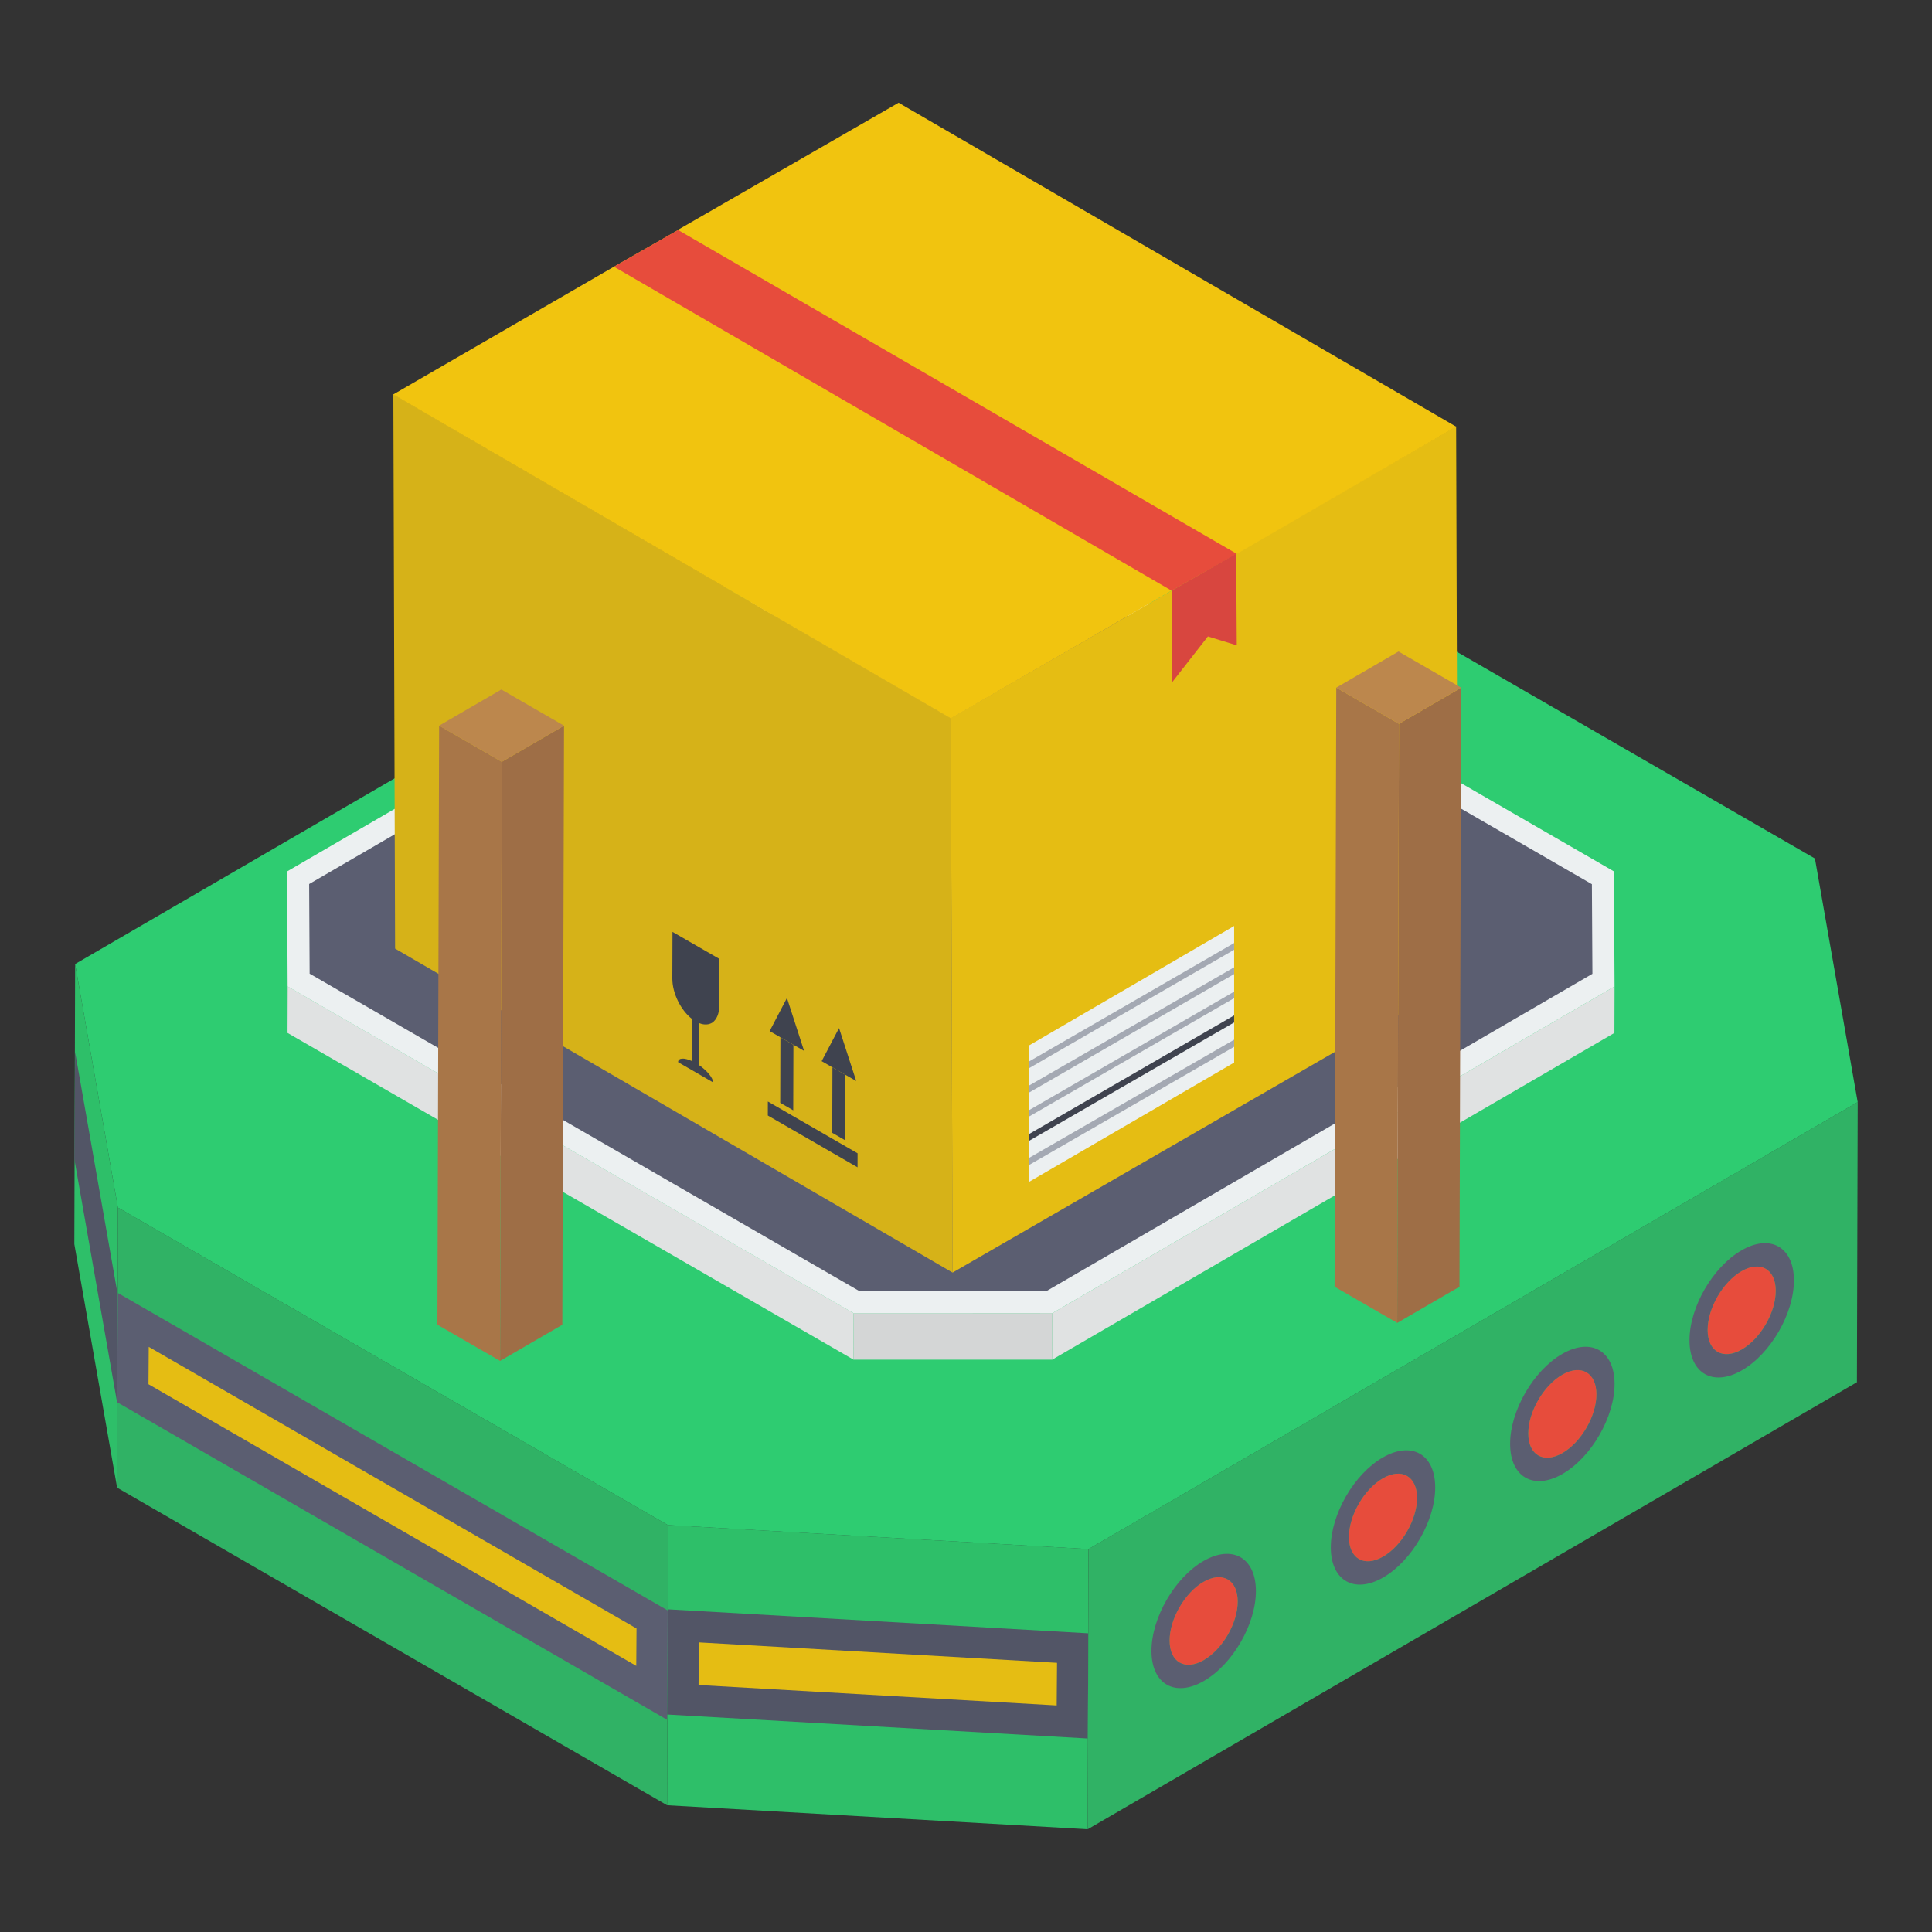 <svg id="Layer_1" enable-background="new 0 0 52 52" height="512" viewBox="0 0 52 52" width="512" xmlns="http://www.w3.org/2000/svg"><rect x="0" y="0" width="52" height="52" fill="#333333" stroke="none"/><g><g><g enable-background="new"><g><path d="m3.173 32.5-.021 7.541-1.151-6.554.021-7.541z" fill="#2ebf69"/></g><g><path d="m3.173 34.871-.021 2.878-1.151-6.554.021-2.878z" fill="#525566"/></g><g><path d="m17.977 41.047-.021 7.541-14.804-8.547.021-7.541z" fill="#30b265"/></g><g><path d="m17.977 43.348-.021 2.94-14.804-8.547.021-2.94z" fill="#5b5e71"/><path d="m3.996 37.257.007-1.006 13.129 7.58-.007 1.006z" fill="#e5bd13"/></g><g><path d="m29.297 41.693-.021 7.541-11.32-.646.021-7.541z" fill="#2ebf69"/></g><g><path d="m29.297 43.961-.021 2.831-11.32-.646.021-2.831z" fill="#525566"/><path d="m18.802 45.352.009-1.147 9.639.55-.009 1.147z" fill="#e5bd13"/></g><g><path d="m50 29.662-.021 7.541-20.703 12.031.021-7.541z" fill="#30b265"/></g><g><path d="m48.849 23.107 1.151 6.556-20.703 12.031-11.32-.646-14.804-8.547-1.151-6.554 20.703-12.031 11.32.645z" fill="#2ecc71"/></g></g></g><g><g><path d="m32.393 42.014c.777-.448 1.407-.089 1.41.804.003.891-.624 1.978-1.401 2.426-.775.448-1.408.087-1.41-.804-.003-.893.626-1.979 1.401-2.426zm.008 2.668c.506-.292.915-1.0.913-1.581-.002-.581-.413-.817-.919-.525-.506.292-.916 1.003-.914 1.584.002.581.415.815.92.523" fill="#5b5e71"/></g><g><path d="m32.394 42.575c.506-.292.917-.056.919.525.002.581-.407 1.289-.913 1.581-.506.292-.919.058-.92-.523-.002-.581.409-1.292.914-1.584z" fill="#e74c3c"/></g><g><path d="m37.219 39.228c.777-.448 1.408-.089 1.41.804.003.891-.624 1.978-1.401 2.426-.775.448-1.406.086-1.409-.804-.003-.893.624-1.978 1.399-2.426zm.008 2.668c.506-.292.916-1.001.914-1.582-.002-.581-.415-.816-.92-.525-.506.292-.915 1.002-.913 1.583.002.581.413.816.919.524" fill="#5b5e71"/></g><g><path d="m37.22 39.789c.506-.292.919-.056.92.525.002.581-.409 1.29-.914 1.582-.506.292-.917.057-.919-.524-.002-.581.407-1.291.913-1.583z" fill="#e74c3c"/></g><g><path d="m42.046 36.441c.777-.448 1.407-.089 1.41.804.003.891-.624 1.978-1.401 2.426-.775.448-1.408.087-1.41-.804-.003-.893.626-1.979 1.401-2.426zm.008 2.668c.506-.292.916-1.001.914-1.582-.002-.581-.415-.816-.92-.525-.506.292-.916 1.003-.914 1.584.002.581.415.815.92.523" fill="#5b5e71"/></g><g><path d="m42.048 37.001c.506-.292.919-.056.92.525.002.581-.409 1.29-.914 1.582-.506.292-.919.058-.92-.523-.002-.581.409-1.292.914-1.584z" fill="#e74c3c"/></g><g><path d="m46.874 33.653c.777-.448 1.407-.089 1.41.804.003.891-.624 1.978-1.401 2.426-.775.448-1.408.087-1.41-.804-.003-.893.626-1.979 1.401-2.426zm.008 2.668c.506-.292.915-1.0.913-1.581-.002-.581-.413-.817-.919-.525-.506.292-.916 1.003-.914 1.584.002.581.415.815.92.523" fill="#5b5e71"/></g><g><path d="m46.875 34.214c.506-.292.917-.056.919.525.002.581-.407 1.289-.913 1.581-.506.292-.919.058-.92-.523-.002-.581.409-1.292.914-1.584z" fill="#e74c3c"/></g></g><g><g enable-background="new"><g><path d="m7.743 26.55-.004 1.251-.016-3.096.004-1.251z" fill="#767879"/></g><g><path d="m43.456 26.55-.004 1.251-15.134 8.795.004-1.251z" fill="#e0e2e2"/></g><g><path d="m22.977 35.345-.004 1.251-15.234-8.795.004-1.251z" fill="#e0e2e2"/></g><g><path d="m28.323 35.344-.004 1.251-5.346.001.004-1.251z" fill="#d4d6d6"/></g><g><path d="m43.439 23.454.017 3.096-15.134 8.795-5.346.001-15.234-8.795-.016-3.096 15.134-8.795 5.344-0z" fill="#ecf0f1"/><path d="m8.334 26.206-.013-2.412 14.699-8.542h5.025l14.801 8.546.014 2.412-14.698 8.542-5.027.001z" fill="#5b5e71"/></g></g></g><g><g><g><g><path d="m10.587 10.608.047 14.924 15.005 8.72-.047-14.924z" fill="#d6b218"/></g><g><path d="m25.592 19.328.047 14.924 13.6-7.852-.047-14.924z" fill="#e5bd13"/></g><g><path d="m10.584 10.617 15.008 8.72 5.941-3.44 1.72-.973.035-.017 5.906-3.422-15.008-8.72-5.941 3.422-.017.017-1.702.973z" fill="#f1c40f"/></g><g><path d="m16.525 7.178 15.008 8.719 1.72-.973.035-.017-15.043-8.72-.017.017z" fill="#e74c3c"/></g><g><path d="m31.533 15.897.016 2.465.962-1.232.777.239-.016-2.465z" fill="#d8463f"/></g><g><g><g><path d="m22.583 27.67-.468.891.29.167.64.367z" fill="#3f434f"/></g></g><g><g><path d="m22.405 28.728-.005 1.762.35.202.005-1.762z" fill="#3f434f"/></g></g><g><g><path d="m20.667 29.647-.001.377 2.415 1.394.001-.377z" fill="#3f434f"/></g></g><g><g><path d="m18.1 25.082-.004 1.255c-.001.396.228.857.532 1.09l-.003 1.132c-.213-.098-.374-.089-.374.029l.942.544c0-.118-.16-.313-.373-.461l.003-1.132c.139.055.259.042.353-.017.111-.082.183-.236.184-.457l.004-1.255z" fill="#3f434f"/></g></g><g><g><path d="m21.005 27.92-.005 1.762.35.202.005-1.762z" fill="#3f434f"/></g></g><g><g><path d="m21.181 26.86-.466.892.29.167.637.365z" fill="#3f434f"/></g></g></g></g><g><g><path d="m27.692 28.141v3.672l5.525-3.214v-3.676z" fill="#ecf0f1"/></g><g><g><g><path d="m27.692 29.883v.172l5.525-3.19v-.175z" fill="#a4a9b3"/></g></g><g><g><path d="m27.692 30.526v.183l5.525-3.19v-.19z" fill="#3f434f"/></g></g><g><g><path d="m27.692 31.168v.191l5.525-3.185v-.191z" fill="#a4a9b3"/></g></g><g><g><path d="m27.692 29.221v.189l5.525-3.193v-.182z" fill="#a4a9b3"/></g></g><g><g><path d="m27.692 28.572v.181l5.525-3.19v-.181z" fill="#a4a9b3"/></g></g></g></g></g></g><g><g><g enable-background="new"><g><path d="m39.328 18.509-.046 16.124-1.675.973.046-16.124z" fill="#9e6e46"/></g><g><path d="m37.653 19.482-.046 16.124-1.687-.974.046-16.124z" fill="#a87648"/></g><g><path d="m39.328 18.509-1.675.973-1.687-.974 1.675-.973z" fill="#bc874d"/></g></g></g><g><g enable-background="new"><g><path d="m15.181 19.532-.046 16.124-1.675.973.046-16.124z" fill="#9e6e46"/></g><g><path d="m13.506 20.505-.046 16.124-1.687-.974.046-16.124z" fill="#a87648"/></g><g><path d="m15.181 19.532-1.675.973-1.687-.974 1.675-.973z" fill="#bc874d"/></g></g></g></g></g></svg>